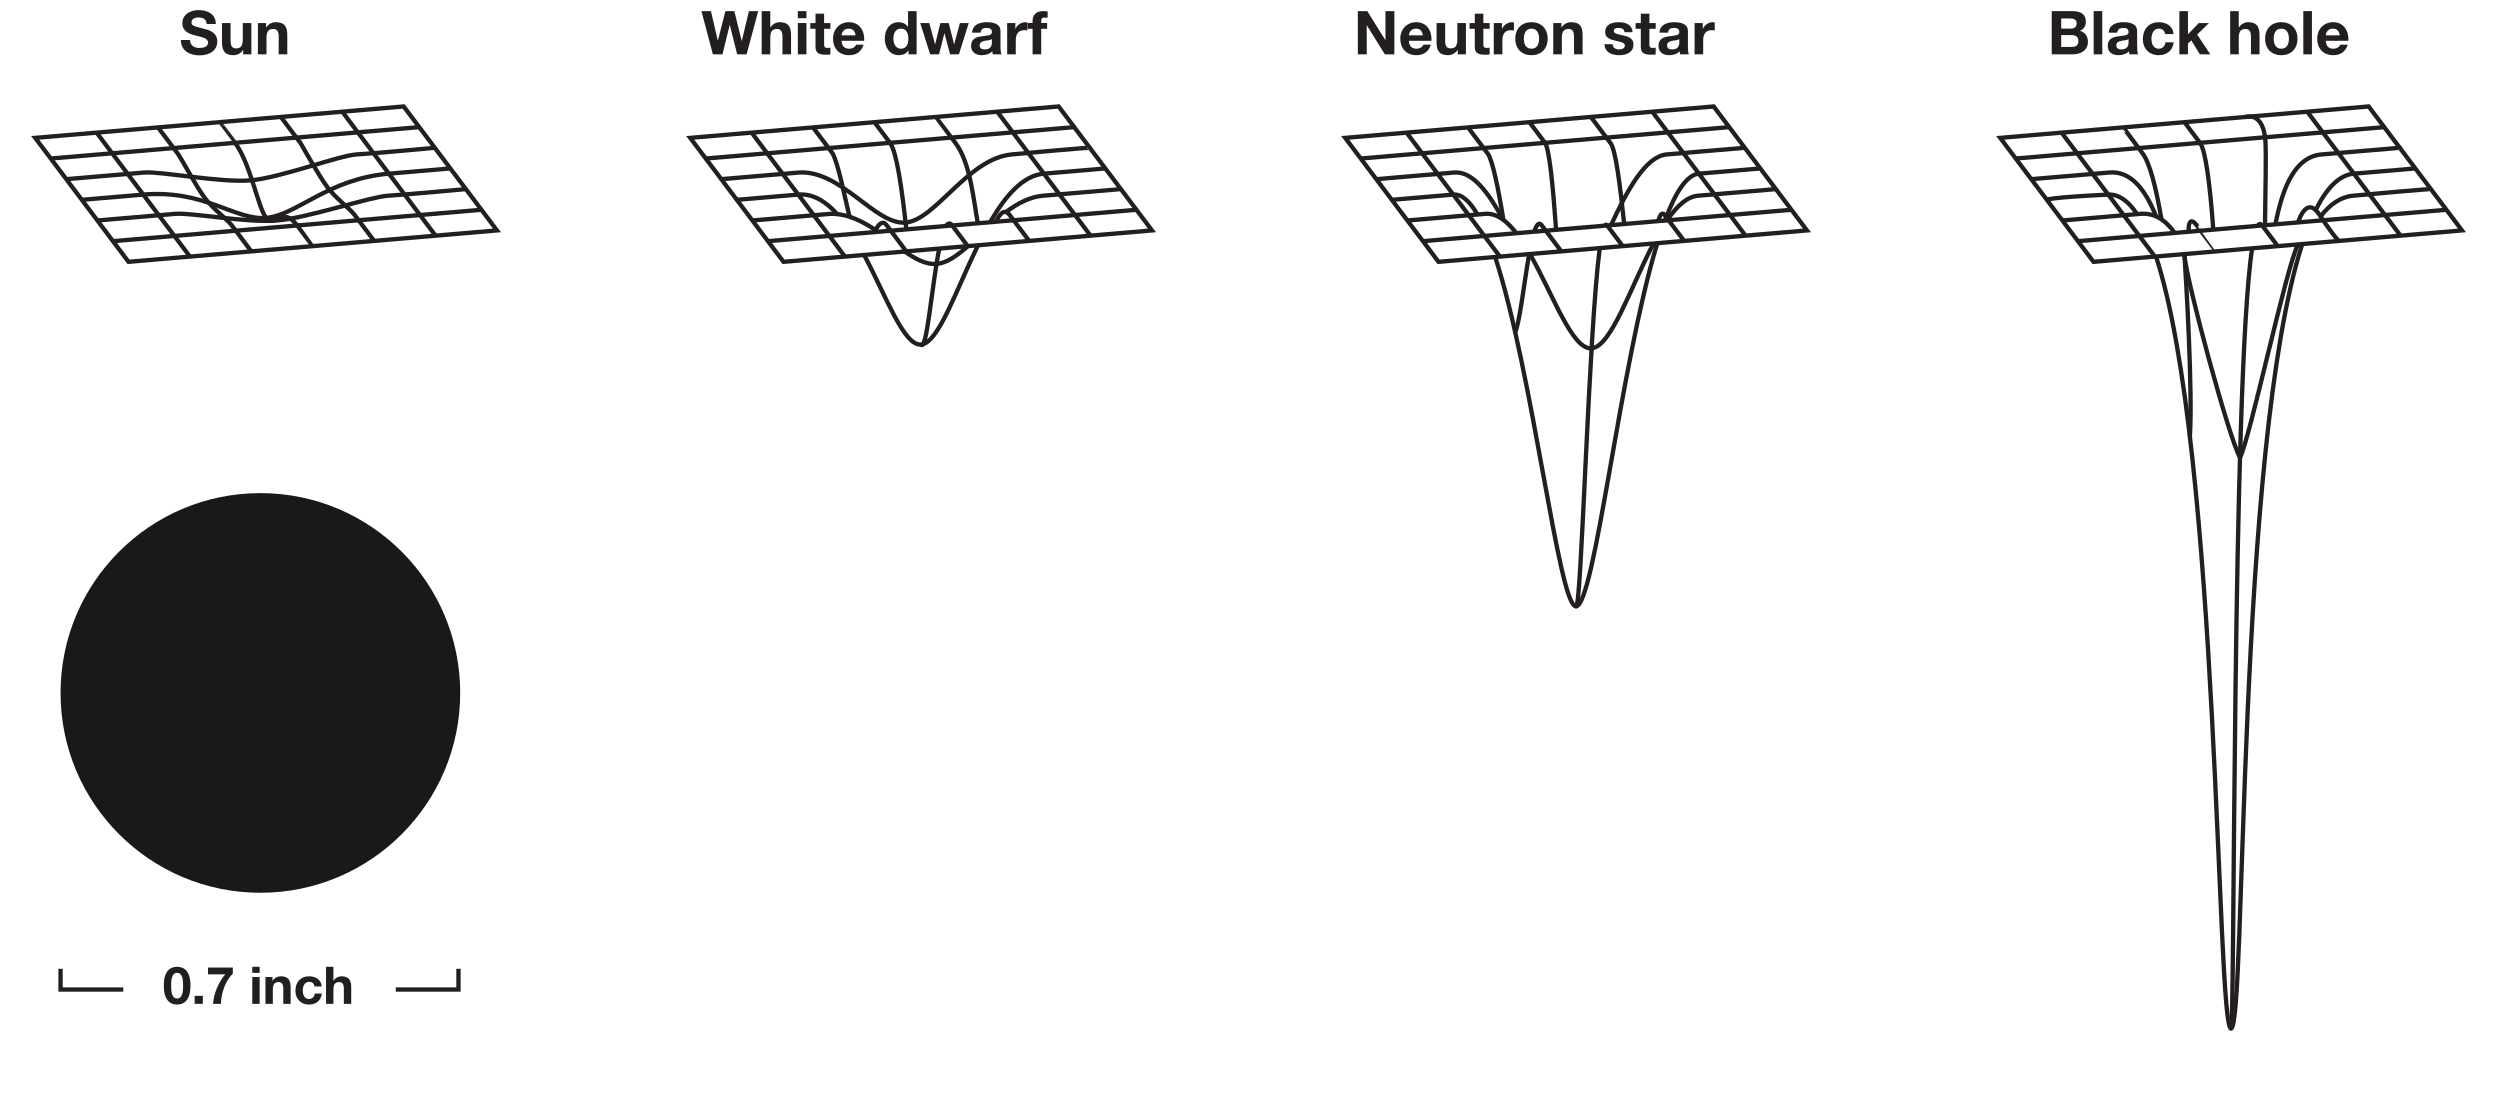 <?xml version="1.0" encoding="utf-8"?>
<!-- Generator: Adobe Illustrator 15.1.0, SVG Export Plug-In  -->
<!DOCTYPE svg PUBLIC "-//W3C//DTD SVG 1.1//EN" "http://www.w3.org/Graphics/SVG/1.1/DTD/svg11.dtd">
<svg version="1.1"
	 xmlns="http://www.w3.org/2000/svg" xmlns:xlink="http://www.w3.org/1999/xlink" xmlns:a="http://ns.adobe.com/AdobeSVGViewerExtensions/3.0/"
	 x="0px" y="0px" width="1156px" height="507px" viewBox="-14.391 -1.887 1156 507"
	 overflow="visible" enable-background="new -14.391 -1.887 1156 507" xml:space="preserve">
<defs>
</defs>
<polygon fill="none" stroke="#231F20" stroke-width="2" stroke-miterlimit="10" points="215.402,104.659 45.024,119.172 
	1.886,61.853 172.268,47.337 "/>
<polyline fill="none" stroke="#231F20" stroke-width="2" stroke-miterlimit="10" points="208.211,95.106 123.024,102.362 
	37.833,109.618 "/>
<path fill="none" stroke="#231F20" stroke-width="2" stroke-miterlimit="10" d="M201.027,85.553c0,0-27.575,2.554-36.016,3.065
	c-8.44,0.516-36.912,10.234-51.159,11.447s-39.591-3.716-47.2-3.068c-7.609,0.649-36.009,3.068-36.009,3.068"/>
<path fill="none" stroke="#231F20" stroke-width="2" stroke-miterlimit="10" d="M193.839,76c0,0-0.009,0-28.403,2.419
	c-28.396,2.418-42.543,19.237-56.793,20.453c-14.247,1.215-28.395-13.197-56.791-10.778s-28.396,2.419-28.396,2.419"/>
<path fill="none" stroke="#231F20" stroke-width="2" stroke-miterlimit="10" d="M186.649,66.446c0,0-27.803,2.619-36.019,3.066
	c-8.216,0.449-35.188,10.809-49.179,12c-13.98,1.188-41.562-4.272-49.175-3.622c-7.615,0.646-36.009,3.068-36.009,3.068"/>
<polyline fill="none" stroke="#231F20" stroke-width="2" stroke-miterlimit="10" points="179.458,56.894 94.264,64.149 
	9.077,71.406 "/>
<polyline fill="none" stroke="#231F20" stroke-width="2" stroke-miterlimit="10" points="143.868,49.756 165.436,78.419 
	187.005,107.078 "/>
<path fill="none" stroke="#231F20" stroke-width="2" stroke-miterlimit="10" d="M115.471,52.175l9.121,12.119
	c1.109,1.953,8.741,15.521,12.447,20.446s10.521,10.078,12.45,12.641l9.122,12.116"/>
<path fill="none" stroke="#231F20" stroke-width="2" stroke-miterlimit="10" d="M87.074,54.597c0,0,0.003,0,7.19,9.553
	c7.188,9.554,10.544,29.622,14.379,34.723c3.84,5.1,7.19-6.062,14.381,3.49s7.19,9.553,7.19,9.553"/>
<path fill="none" stroke="#231F20" stroke-width="2" stroke-miterlimit="10" d="M58.677,57.016l9.118,12.115
	c1.832,2.476,8.551,15.26,12.453,20.447c3.903,5.188,10.522,10.078,12.45,12.641l9.116,12.115"/>
<polyline fill="none" stroke="#231F20" stroke-width="2" stroke-miterlimit="10" points="30.284,59.435 51.852,88.094 
	73.42,116.753 "/>
<polygon fill="none" stroke="#231F20" stroke-width="2" stroke-miterlimit="10" points="518.274,104.659 347.893,119.172 
	304.755,61.853 475.136,47.337 "/>
<polyline fill="none" stroke="#231F20" stroke-width="2" stroke-miterlimit="10" points="511.083,95.106 425.899,102.362 
	340.702,109.618 "/>
<path fill="none" stroke="#231F20" stroke-width="2" stroke-miterlimit="10" d="M391.574,105.281
	c-6.646-4.628-13.875-8.487-22.047-8.284l-36.013,3.068"/>
<path fill="none" stroke="#231F20" stroke-width="2" stroke-miterlimit="10" d="M433.127,111.969
	c-4.981,4.399-9.729,7.766-14.419,8.169c-4.825,0.409-9.679-2.166-14.778-5.734"/>
<path fill="none" stroke="#231F20" stroke-width="2" stroke-miterlimit="10" d="M503.899,85.553c0,0-0.156-0.013-36.019,3.065
	c-6.159,0.528-11.819,3.566-17.109,7.557"/>
<path fill="none" stroke="#231F20" stroke-width="2" stroke-miterlimit="10" d="M372.74,97.128
	c-5.328-5.928-11.272-9.609-18.019-9.034c-28.397,2.419-28.397,2.419-28.397,2.419"/>
<path fill="none" stroke="#231F20" stroke-width="2" stroke-miterlimit="10" d="M437.849,111.509
	c-10.422,21.344-18.362,45.241-26.331,45.922c-7.979,0.679-15.919-21.868-26.341-41.44"/>
<path fill="none" stroke="#231F20" stroke-width="2" stroke-miterlimit="10" d="M496.708,76c0,0-0.007,0-28.4,2.419
	c-9.778,0.831-17.875,10.318-24.859,22.446"/>
<path fill="none" stroke="#231F20" stroke-width="2" stroke-miterlimit="10" d="M489.518,66.446c0,0,0.034-0.274-36.02,3.066
	c-20.415,1.894-35.188,30.328-49.172,31.519c-13.987,1.19-29.696-24.288-49.181-23.141l-36.01,3.068"/>
<polyline fill="none" stroke="#231F20" stroke-width="2" stroke-miterlimit="10" points="482.327,56.894 397.136,64.149 
	311.946,71.406 "/>
<polyline fill="none" stroke="#231F20" stroke-width="2" stroke-miterlimit="10" points="446.737,49.756 468.308,78.419 
	489.874,107.078 "/>
<path fill="none" stroke="#231F20" stroke-width="2" stroke-miterlimit="10" d="M446.105,100.638c1.775-3.544,3.772-6.26,6.26-3.257
	l9.118,12.116"/>
<path fill="none" stroke="#231F20" stroke-width="2" stroke-miterlimit="10" d="M418.342,52.175c0,0,0.02,0.094,9.119,12.119
	c6.919,9.144,8.372,26.894,10.297,37.043"/>
<path fill="none" stroke="#231F20" stroke-width="2" stroke-miterlimit="10" d="M423.083,102.6c0.868-1.359,1.803-1.581,2.815-0.237
	c7.185,9.553,7.185,9.553,7.185,9.553"/>
<path fill="none" stroke="#231F20" stroke-width="2" stroke-miterlimit="10" d="M411.518,157.431
	c2.581,3.432,4.94-27.021,8.402-44.394"/>
<path fill="none" stroke="#231F20" stroke-width="2" stroke-miterlimit="10" d="M389.946,54.597c0,0,0,0,7.19,9.553
	c3.135,4.163,5.534,21.435,7.572,40.028"/>
<path fill="none" stroke="#231F20" stroke-width="2" stroke-miterlimit="10" d="M390.417,104.497c1.606-2.841,3.3-4.66,5.15-2.278
	l9.115,12.115"/>
<path fill="none" stroke="#231F20" stroke-width="2" stroke-miterlimit="10" d="M361.549,57.016l9.121,12.115
	c2.594,5.122,5.21,18.438,7.747,29.2"/>
<polyline fill="none" stroke="#231F20" stroke-width="2" stroke-miterlimit="10" points="333.155,59.435 354.721,88.094 
	376.29,116.753 "/>
<polygon fill="none" stroke="#231F20" stroke-width="2" stroke-miterlimit="10" points="821.145,104.659 650.764,119.172 
	607.624,61.853 778.004,47.337 "/>
<polyline fill="none" stroke="#231F20" stroke-width="2" stroke-miterlimit="10" points="813.958,95.106 728.76,102.362 
	643.574,109.618 "/>
<path fill="none" stroke="#231F20" stroke-width="2" stroke-miterlimit="10" d="M686.929,106.131
	c-4.483-5.841-9.286-9.578-14.533-9.134c-20.991,1.79-36.013,3.068-36.013,3.068"/>
<path fill="none" stroke="#231F20" stroke-width="2" stroke-miterlimit="10" d="M750.179,110.703
	c-10.631,20.415-19.597,47.706-28.609,48.475c-8.997,0.766-17.888-24.993-28.509-43.597"/>
<path fill="none" stroke="#231F20" stroke-width="2" stroke-miterlimit="10" d="M806.767,85.553c0,0-15.237,1.297-36.016,3.065
	c-4.994,0.426-9.612,4.66-13.938,10.866"/>
<path fill="none" stroke="#231F20" stroke-width="2" stroke-miterlimit="10" d="M668.784,97.315
	c-3.531-6.135-7.26-9.557-11.194-9.222c-28.396,2.419-28.396,2.419-28.396,2.419"/>
<path fill="none" stroke="#231F20" stroke-width="2" stroke-miterlimit="10" d="M751.958,110.55
	c-17.266,56.416-28.916,167.356-37.578,167.906c-7.916,0.5-19.925-108.153-37.415-161.516"/>
<path fill="none" stroke="#231F20" stroke-width="2" stroke-miterlimit="10" d="M799.577,76c0,0,0,0-28.397,2.419
	c-5.681,0.484-10.903,8.746-15.706,21.668"/>
<path fill="none" stroke="#231F20" stroke-width="2" stroke-miterlimit="10" d="M680.699,99.753
	c-6.685-12.365-14.091-22.597-22.685-21.862c-21.24,1.81-36.012,3.068-36.012,3.068"/>
<path fill="none" stroke="#231F20" stroke-width="2" stroke-miterlimit="10" d="M792.385,66.446c0,0-15.234,1.297-36.012,3.066
	c-9.832,0.837-18.234,16.399-25.838,32.696"/>
<polyline fill="none" stroke="#231F20" stroke-width="2" stroke-miterlimit="10" points="785.195,56.894 700.007,64.149 
	614.811,71.406 "/>
<polyline fill="none" stroke="#231F20" stroke-width="2" stroke-miterlimit="10" points="749.608,49.756 771.179,78.419 
	792.742,107.078 "/>
<path fill="none" stroke="#231F20" stroke-width="2" stroke-miterlimit="10" d="M752.323,100.35c0.916-2.99,1.885-4.334,2.913-2.969
	c5.169,6.872,9.112,12.116,9.112,12.116"/>
<path fill="none" stroke="#231F20" stroke-width="2" stroke-miterlimit="10" d="M721.21,52.175c0,0,3.859,5.128,9.119,12.119
	c2.409,3.203,4.446,19.837,6.306,37.396"/>
<path fill="none" stroke="#231F20" stroke-width="2" stroke-miterlimit="10" d="M727.648,102.456
	c0.366-0.547,0.737-0.597,1.112-0.094c7.191,9.553,7.191,9.553,7.191,9.553"/>
<path fill="none" stroke="#231F20" stroke-width="2" stroke-miterlimit="10" d="M714.379,278.456
	c2.44,3.021,5.787-126.831,10.966-165.638"/>
<path fill="none" stroke="#231F20" stroke-width="2" stroke-miterlimit="10" d="M692.817,54.597c0,0,0,0,7.19,9.553
	c1.891,2.51,3.597,18.278,5.138,40.223"/>
<path fill="none" stroke="#231F20" stroke-width="2" stroke-miterlimit="10" d="M695.051,105.231
	c1.044-3.223,2.166-4.638,3.385-3.013c5.368,7.131,9.118,12.115,9.118,12.115"/>
<path fill="none" stroke="#231F20" stroke-width="2" stroke-miterlimit="10" d="M685.983,152.044
	c2.196-3.304,4.277-22.763,6.74-36.538"/>
<path fill="none" stroke="#231F20" stroke-width="2" stroke-miterlimit="10" d="M664.415,57.016c0,0,3.865,5.125,9.119,12.115
	c2.128,2.819,4.855,15.744,7.243,30.612"/>
<polyline fill="none" stroke="#231F20" stroke-width="2" stroke-miterlimit="10" points="636.018,59.435 657.589,88.094 
	679.162,116.753 "/>
<polygon fill="none" stroke="#231F20" stroke-width="2" stroke-miterlimit="10" points="1124.014,104.659 953.635,119.172 
	910.495,61.853 1080.876,47.337 "/>
<polyline fill="none" stroke="#231F20" stroke-width="2" stroke-miterlimit="10" points="1116.823,95.106 1031.632,102.362 
	946.445,109.618 "/>
<path fill="none" stroke="#231F20" stroke-width="2" stroke-miterlimit="10" d="M991.189,105.803
	c-4.194-5.95-9.385-9.362-15.925-8.806c-36.01,3.068-36.01,3.068-36.01,3.068"/>
<path fill="none" stroke="#231F20" stroke-width="2" stroke-miterlimit="10" d="M1109.635,85.553c0,0-0.303-0.216-36.012,3.065
	c-5.788,0.535-10.719,4.047-14.981,9.569"/>
<path fill="none" stroke="#231F20" stroke-width="2" stroke-miterlimit="10" d="M973.773,97.118
	c-3.978-6.037-8.403-9.262-13.312-9.024c-28.462,1.388-28.394,2.419-28.394,2.419"/>
<path fill="none" stroke="#231F20" stroke-width="2" stroke-miterlimit="10" d="M1050.176,110.946
	c-30.51,94.504-25.894,362.098-32.925,362.713c-6.679,0.355-5.429-267.582-34.719-356.954"/>
<path fill="none" stroke="#231F20" stroke-width="2" stroke-miterlimit="10" d="M1102.445,76c0,0-0.003,0-28.396,2.419
	c-6.781,0.574-12.628,6.634-17.688,16.859"/>
<path fill="none" stroke="#231F20" stroke-width="2" stroke-miterlimit="10" d="M982.611,98.216
	c-5.054-12.676-11.81-21.169-21.722-20.325c-36.013,3.068-36.013,3.068-36.013,3.068"/>
<path fill="none" stroke="#231F20" stroke-width="2" stroke-miterlimit="10" d="M1095.254,66.446c0,0,0.2,0.022-36.013,3.066
	c-12.234,1.031-18.031,14.6-21.478,32.328"/>
<polyline fill="none" stroke="#231F20" stroke-width="2" stroke-miterlimit="10" points="1088.067,56.894 1002.876,64.149 
	917.686,71.406 "/>
<polyline fill="none" stroke="#231F20" stroke-width="2" stroke-miterlimit="10" points="1052.479,49.756 1074.048,78.419 
	1095.614,107.078 "/>
<path fill="none" stroke="#231F20" stroke-width="2" stroke-miterlimit="10" d="M1048.167,100.95
	c2.672-7.169,5.922-9.562,9.938-3.569c8.432,12.601,9.116,12.116,9.116,12.116"/>
<path fill="none" stroke="#231F20" stroke-width="2" stroke-miterlimit="10" d="M1024.083,52.175c0,0,8.456-2.869,9.122,12.119
	c0.228,5.262,0.021,20.04-0.26,37.953"/>
<path fill="none" stroke="#231F20" stroke-width="2" stroke-miterlimit="10" d="M1029.57,102.534
	c0.647-1.05,1.335-1.141,2.062-0.172c7.19,9.553,7.19,9.553,7.19,9.553"/>
<path fill="none" stroke="#231F20" stroke-width="2" stroke-miterlimit="10" d="M1017.251,473.66
	c1.794,2.674,0.45-298.334,9.722-360.735"/>
<path fill="none" stroke="#231F20" stroke-width="2" stroke-miterlimit="10" d="M995.686,54.597c0,0,0,0,7.19,9.553
	c2.524,3.359,4.547,18.106,6.162,40.145"/>
<path fill="none" stroke="#231F20" stroke-width="2" stroke-miterlimit="10" d="M997.749,105.247
	c-0.419-3.406,0.54-7.031,3.559-3.028c9.125,12.112,9.119,12.115,9.119,12.115"/>
<path fill="none" stroke="#231F20" stroke-width="2" stroke-miterlimit="10" d="M967.286,57.016c0,0,0.175-0.022,9.119,12.115
	c3.362,4.557,6.215,16.022,8.662,30.44"/>
<polyline fill="none" stroke="#231F20" stroke-width="2" stroke-miterlimit="10" points="938.889,59.435 960.46,88.094 
	982.033,116.753 "/>
<path fill="none" stroke="#231F20" stroke-width="2" stroke-miterlimit="10" d="M995.686,115.959
	c0.815,11.734,20.665,84.944,25.69,93.706"/>
<path fill="none" stroke="#231F20" stroke-width="2" stroke-miterlimit="10" d="M1048.167,111.118
	c-5.568,11.223-22.3,90.304-26.79,98.547"/>
<path fill="none" stroke="#231F20" stroke-width="2" stroke-miterlimit="10" d="M995.686,115.959
	c0.815,11.734,3.875,63.359,2.521,84"/>
<g>
	<path fill="#231F20" d="M73.506,16.604c0,2.66,2.072,3.696,4.424,3.696c1.54,0,3.892-0.448,3.892-2.492
		c0-2.156-2.996-2.52-5.936-3.304c-2.968-0.784-5.964-1.932-5.964-5.684c0-4.088,3.864-6.048,7.476-6.048
		c4.172,0,8.008,1.82,8.008,6.44H81.15c-0.14-2.408-1.848-3.024-3.948-3.024c-1.4,0-3.024,0.588-3.024,2.268
		c0,1.54,0.952,1.736,5.964,3.024c1.456,0.364,5.936,1.288,5.936,5.824c0,3.668-2.884,6.412-8.316,6.412
		c-4.424,0-8.568-2.184-8.512-7.112H73.506z"/>
	<path fill="#231F20" d="M101.842,23.24h-3.78v-2.016h-0.084c-1.008,1.624-2.744,2.408-4.424,2.408c-4.228,0-5.292-2.38-5.292-5.964
		V8.764h3.976v8.176c0,2.38,0.7,3.556,2.548,3.556c2.156,0,3.08-1.204,3.08-4.144V8.764h3.976V23.24z"/>
	<path fill="#231F20" d="M104.866,8.764h3.78v2.016h0.084c1.008-1.624,2.744-2.408,4.424-2.408c4.228,0,5.292,2.38,5.292,5.964
		v8.904h-3.976v-8.176c0-2.38-0.7-3.556-2.548-3.556c-2.156,0-3.08,1.204-3.08,4.144v7.588h-3.976V8.764z"/>
</g>
<g>
	<path fill="#231F20" d="M330.839,23.24h-4.368l-3.388-13.608h-0.056l-3.332,13.608h-4.452l-5.292-19.992h4.396l3.164,13.608h0.056
		l3.472-13.608h4.116l3.416,13.776h0.056l3.276-13.776h4.312L330.839,23.24z"/>
	<path fill="#231F20" d="M337.811,3.249h3.976v7.532h0.084c1.008-1.624,2.744-2.408,4.228-2.408c4.228,0,5.292,2.38,5.292,5.964
		v8.904h-3.976v-8.176c0-2.38-0.7-3.556-2.548-3.556c-2.156,0-3.08,1.204-3.08,4.144v7.588h-3.976V3.249z"/>
	<path fill="#231F20" d="M358.502,6.524h-3.976V3.249h3.976V6.524z M354.526,8.764h3.976V23.24h-3.976V8.764z"/>
	<path fill="#231F20" d="M366.678,8.764h2.912v2.66h-2.912v7.168c0,1.344,0.336,1.68,1.68,1.68c0.42,0,0.812-0.028,1.232-0.112
		v3.108c-0.672,0.112-1.54,0.14-2.324,0.14c-2.436,0-4.564-0.56-4.564-3.444v-8.54h-2.408v-2.66h2.408v-4.34h3.976V8.764z"/>
	<path fill="#231F20" d="M374.77,16.968c0.112,2.52,1.344,3.668,3.556,3.668c1.596,0,2.884-0.98,3.136-1.876h3.5
		c-1.12,3.416-3.5,4.872-6.776,4.872c-4.564,0-7.392-3.136-7.392-7.616c0-4.34,2.996-7.644,7.392-7.644
		c4.928,0,7.308,4.144,7.028,8.596H374.77z M381.238,14.448c-0.364-2.016-1.232-3.08-3.164-3.08c-2.52,0-3.248,1.96-3.304,3.08
		H381.238z"/>
	<path fill="#231F20" d="M405.682,21.392h-0.056c-0.924,1.568-2.548,2.24-4.396,2.24c-4.368,0-6.496-3.752-6.496-7.756
		c0-3.892,2.156-7.504,6.412-7.504c1.708,0,3.388,0.728,4.284,2.156h0.056v-7.28h3.976V23.24h-3.78V21.392z M402.21,11.368
		c-2.604,0-3.5,2.24-3.5,4.62c0,2.268,1.036,4.648,3.5,4.648c2.632,0,3.416-2.296,3.416-4.676
		C405.626,13.608,404.786,11.368,402.21,11.368z"/>
	<path fill="#231F20" d="M429.005,23.24h-4.088l-2.576-9.716h-0.056l-2.464,9.716h-4.116l-4.592-14.476h4.2l2.66,9.828h0.056
		l2.408-9.828h3.864l2.464,9.8h0.056l2.66-9.8h4.088L429.005,23.24z"/>
	<path fill="#231F20" d="M435.082,13.216c0.224-3.724,3.556-4.844,6.804-4.844c2.884,0,6.356,0.644,6.356,4.116v7.532
		c0,1.316,0.14,2.632,0.504,3.22h-4.032c-0.14-0.448-0.252-0.924-0.28-1.4c-1.26,1.316-3.108,1.792-4.872,1.792
		c-2.744,0-4.928-1.372-4.928-4.34c0-3.276,2.464-4.06,4.928-4.396c2.436-0.364,4.704-0.28,4.704-1.904
		c0-1.708-1.176-1.96-2.576-1.96c-1.512,0-2.492,0.616-2.632,2.184H435.082z M444.265,16.156c-0.672,0.588-2.072,0.616-3.304,0.84
		c-1.232,0.252-2.352,0.672-2.352,2.128c0,1.484,1.148,1.848,2.436,1.848c3.108,0,3.22-2.464,3.22-3.332V16.156z"/>
	<path fill="#231F20" d="M451.321,8.764h3.78v2.688h0.056c0.728-1.82,2.688-3.08,4.62-3.08c0.28,0,0.616,0.056,0.868,0.14v3.696
		c-0.364-0.084-0.952-0.14-1.428-0.14c-2.912,0-3.92,2.1-3.92,4.648v6.524h-3.976V8.764z"/>
	<path fill="#231F20" d="M463.081,11.424h-2.38v-2.66h2.38v-1.12c0-2.548,1.596-4.396,4.844-4.396c0.7,0,1.428,0.084,2.1,0.112
		v2.968c-0.476-0.056-0.952-0.084-1.456-0.084c-1.064,0-1.512,0.448-1.512,1.652v0.868h2.744v2.66h-2.744V23.24h-3.976V11.424z"/>
</g>
<g>
	<path fill="#231F20" d="M613.475,3.249h4.368l8.344,13.412h0.056V3.249h4.116V23.24h-4.396l-8.316-13.384h-0.056V23.24h-4.116
		V3.249z"/>
	<path fill="#231F20" d="M637.079,16.968c0.112,2.52,1.344,3.668,3.556,3.668c1.596,0,2.884-0.98,3.136-1.876h3.5
		c-1.119,3.416-3.5,4.872-6.775,4.872c-4.564,0-7.392-3.136-7.392-7.616c0-4.34,2.996-7.644,7.392-7.644
		c4.928,0,7.308,4.144,7.028,8.596H637.079z M643.546,14.448c-0.364-2.016-1.232-3.08-3.164-3.08c-2.52,0-3.248,1.96-3.304,3.08
		H643.546z"/>
	<path fill="#231F20" d="M663.454,23.24h-3.78v-2.016h-0.084c-1.008,1.624-2.743,2.408-4.424,2.408c-4.228,0-5.292-2.38-5.292-5.964
		V8.764h3.977v8.176c0,2.38,0.699,3.556,2.548,3.556c2.156,0,3.08-1.204,3.08-4.144V8.764h3.976V23.24z"/>
	<path fill="#231F20" d="M671.517,8.764h2.912v2.66h-2.912v7.168c0,1.344,0.336,1.68,1.681,1.68c0.42,0,0.812-0.028,1.231-0.112
		v3.108c-0.672,0.112-1.54,0.14-2.324,0.14c-2.436,0-4.563-0.56-4.563-3.444v-8.54h-2.408v-2.66h2.408v-4.34h3.976V8.764z"/>
	<path fill="#231F20" d="M676.333,8.764h3.78v2.688h0.056c0.729-1.82,2.688-3.08,4.62-3.08c0.28,0,0.616,0.056,0.868,0.14v3.696
		c-0.364-0.084-0.952-0.14-1.428-0.14c-2.912,0-3.92,2.1-3.92,4.648v6.524h-3.977V8.764z"/>
	<path fill="#231F20" d="M693.75,8.372c4.563,0,7.504,3.024,7.504,7.644c0,4.592-2.94,7.616-7.504,7.616
		c-4.536,0-7.476-3.024-7.476-7.616C686.274,11.396,689.213,8.372,693.75,8.372z M693.75,20.636c2.716,0,3.528-2.324,3.528-4.62
		c0-2.324-0.812-4.648-3.528-4.648c-2.688,0-3.5,2.324-3.5,4.648C690.25,18.312,691.061,20.636,693.75,20.636z"/>
	<path fill="#231F20" d="M703.829,8.764h3.78v2.016h0.084c1.008-1.624,2.744-2.408,4.424-2.408c4.229,0,5.292,2.38,5.292,5.964
		v8.904h-3.976v-8.176c0-2.38-0.7-3.556-2.548-3.556c-2.156,0-3.08,1.204-3.08,4.144v7.588h-3.977V8.764z"/>
	<path fill="#231F20" d="M731.296,18.536c0.028,1.736,1.484,2.436,3.052,2.436c1.148,0,2.604-0.448,2.604-1.848
		c0-1.204-1.652-1.624-4.508-2.24c-2.296-0.504-4.592-1.316-4.592-3.864c0-3.696,3.191-4.648,6.3-4.648
		c3.164,0,6.076,1.064,6.384,4.62h-3.78c-0.111-1.54-1.288-1.96-2.716-1.96c-0.896,0-2.212,0.168-2.212,1.344
		c0,1.428,2.24,1.624,4.508,2.156c2.324,0.532,4.592,1.372,4.592,4.06c0,3.808-3.304,5.04-6.607,5.04
		c-3.36,0-6.636-1.26-6.805-5.096H731.296z"/>
	<path fill="#231F20" d="M748.292,8.764h2.912v2.66h-2.912v7.168c0,1.344,0.336,1.68,1.681,1.68c0.42,0,0.812-0.028,1.231-0.112
		v3.108c-0.672,0.112-1.54,0.14-2.324,0.14c-2.436,0-4.563-0.56-4.563-3.444v-8.54h-2.408v-2.66h2.408v-4.34h3.976V8.764z"/>
	<path fill="#231F20" d="M752.94,13.216c0.225-3.724,3.557-4.844,6.805-4.844c2.884,0,6.355,0.644,6.355,4.116v7.532
		c0,1.316,0.14,2.632,0.504,3.22h-4.032c-0.14-0.448-0.252-0.924-0.279-1.4c-1.261,1.316-3.108,1.792-4.872,1.792
		c-2.744,0-4.929-1.372-4.929-4.34c0-3.276,2.465-4.06,4.929-4.396c2.436-0.364,4.704-0.28,4.704-1.904
		c0-1.708-1.177-1.96-2.576-1.96c-1.512,0-2.492,0.616-2.632,2.184H752.94z M762.125,16.156c-0.672,0.588-2.072,0.616-3.305,0.84
		c-1.231,0.252-2.352,0.672-2.352,2.128c0,1.484,1.147,1.848,2.436,1.848c3.108,0,3.221-2.464,3.221-3.332V16.156z"/>
	<path fill="#231F20" d="M769.18,8.764h3.78v2.688h0.056c0.729-1.82,2.688-3.08,4.62-3.08c0.28,0,0.616,0.056,0.868,0.14v3.696
		c-0.364-0.084-0.952-0.14-1.428-0.14c-2.912,0-3.92,2.1-3.92,4.648v6.524h-3.977V8.764z"/>
</g>
<g>
	<path fill="#231F20" d="M934.322,3.249h9.408c3.808,0,6.384,1.232,6.384,4.956c0,1.96-0.979,3.332-2.716,4.172
		c2.437,0.7,3.668,2.576,3.668,5.068c0,4.06-3.443,5.796-7.056,5.796h-9.688V3.249z M938.718,11.34h4.452
		c1.54,0,2.688-0.7,2.688-2.38c0-1.904-1.456-2.296-3.023-2.296h-4.116V11.34z M938.718,19.824h4.704
		c1.735,0,3.248-0.56,3.248-2.632c0-2.044-1.288-2.856-3.164-2.856h-4.788V19.824z"/>
	<path fill="#231F20" d="M953.726,3.249h3.976V23.24h-3.976V3.249z"/>
	<path fill="#231F20" d="M960.669,13.216c0.225-3.724,3.557-4.844,6.805-4.844c2.884,0,6.355,0.644,6.355,4.116v7.532
		c0,1.316,0.14,2.632,0.504,3.22h-4.032c-0.14-0.448-0.252-0.924-0.279-1.4c-1.261,1.316-3.108,1.792-4.872,1.792
		c-2.744,0-4.928-1.372-4.928-4.34c0-3.276,2.464-4.06,4.928-4.396c2.436-0.364,4.704-0.28,4.704-1.904
		c0-1.708-1.177-1.96-2.576-1.96c-1.512,0-2.492,0.616-2.632,2.184H960.669z M969.854,16.156c-0.673,0.588-2.072,0.616-3.305,0.84
		c-1.231,0.252-2.352,0.672-2.352,2.128c0,1.484,1.147,1.848,2.436,1.848c3.108,0,3.221-2.464,3.221-3.332V16.156z"/>
	<path fill="#231F20" d="M986.766,13.86c-0.252-1.624-1.288-2.492-2.94-2.492c-2.548,0-3.388,2.576-3.388,4.704
		c0,2.072,0.812,4.564,3.304,4.564c1.849,0,2.912-1.176,3.164-2.94h3.836c-0.504,3.836-3.164,5.936-6.972,5.936
		c-4.368,0-7.308-3.08-7.308-7.42c0-4.508,2.688-7.84,7.392-7.84c3.416,0,6.552,1.792,6.804,5.488H986.766z"/>
	<path fill="#231F20" d="M993.345,3.249h3.976v10.724l5.013-5.208h4.704l-5.46,5.32l6.075,9.156h-4.815l-3.977-6.468l-1.54,1.484
		v4.984h-3.976V3.249z"/>
	<path fill="#231F20" d="M1016.836,3.249h3.977v7.532h0.084c1.008-1.624,2.744-2.408,4.228-2.408c4.229,0,5.292,2.38,5.292,5.964
		v8.904h-3.976v-8.176c0-2.38-0.7-3.556-2.548-3.556c-2.156,0-3.08,1.204-3.08,4.144v7.588h-3.977V3.249z"/>
	<path fill="#231F20" d="M1040.468,8.372c4.563,0,7.504,3.024,7.504,7.644c0,4.592-2.94,7.616-7.504,7.616
		c-4.536,0-7.476-3.024-7.476-7.616C1032.993,11.396,1035.932,8.372,1040.468,8.372z M1040.468,20.636
		c2.716,0,3.528-2.324,3.528-4.62c0-2.324-0.812-4.648-3.528-4.648c-2.688,0-3.5,2.324-3.5,4.648
		C1036.968,18.312,1037.78,20.636,1040.468,20.636z"/>
	<path fill="#231F20" d="M1050.661,3.249h3.976V23.24h-3.976V3.249z"/>
	<path fill="#231F20" d="M1061.048,16.968c0.112,2.52,1.344,3.668,3.556,3.668c1.597,0,2.884-0.98,3.136-1.876h3.5
		c-1.119,3.416-3.5,4.872-6.775,4.872c-4.564,0-7.393-3.136-7.393-7.616c0-4.34,2.996-7.644,7.393-7.644
		c4.928,0,7.308,4.144,7.027,8.596H1061.048z M1067.516,14.448c-0.364-2.016-1.231-3.08-3.164-3.08c-2.52,0-3.248,1.96-3.304,3.08
		H1067.516z"/>
</g>
<path opacity="0.9" d="M198.409,318.53c0,51.031-41.37,92.4-92.402,92.4c-51.028,0-92.398-41.369-92.398-92.4
	c0-51.029,41.37-92.399,92.398-92.399C157.039,226.13,198.409,267.5,198.409,318.53z"/>
<polyline fill="none" stroke="#231F20" stroke-width="2" stroke-miterlimit="10" points="42.609,455.674 13.609,455.674 
	13.609,455.215 13.609,446.075 "/>
<polyline fill="none" stroke="#231F20" stroke-width="2" stroke-miterlimit="10" points="197.609,446.075 197.609,455.215 
	197.609,455.674 168.609,455.674 "/>
<g>
	<path fill="#231F20" d="M67.489,445.153c3.36,0,6.192,2.112,6.192,8.665c0,6.696-2.832,8.809-6.192,8.809
		c-3.312,0-6.145-2.112-6.145-8.809C61.344,447.265,64.176,445.153,67.489,445.153z M67.489,459.818c2.784,0,2.784-4.104,2.784-6
		c0-1.752,0-5.856-2.784-5.856c-2.736,0-2.736,4.104-2.736,5.856C64.752,455.714,64.752,459.818,67.489,459.818z"/>
	<path fill="#231F20" d="M75.625,458.594h3.768v3.696h-3.768V458.594z"/>
	<path fill="#231F20" d="M93.265,448.417c-3.528,3.072-5.448,9.385-5.496,13.873h-3.648c0.384-4.969,2.448-9.793,5.64-13.633h-7.968
		v-3.169h11.473V448.417z"/>
	<path fill="#231F20" d="M105.673,447.961h-3.408v-2.809h3.408V447.961z M102.265,449.881h3.408v12.409h-3.408V449.881z"/>
	<path fill="#231F20" d="M108.36,449.881h3.24v1.729h0.072c0.864-1.393,2.353-2.064,3.792-2.064c3.625,0,4.537,2.04,4.537,5.112
		v7.633h-3.408v-7.009c0-2.04-0.601-3.048-2.185-3.048c-1.849,0-2.641,1.032-2.641,3.552v6.505h-3.408V449.881z"/>
	<path fill="#231F20" d="M131.042,454.25c-0.216-1.392-1.104-2.136-2.521-2.136c-2.185,0-2.904,2.208-2.904,4.032
		c0,1.776,0.696,3.912,2.832,3.912c1.584,0,2.496-1.008,2.713-2.52h3.288c-0.433,3.288-2.713,5.088-5.977,5.088
		c-3.744,0-6.265-2.641-6.265-6.36c0-3.864,2.304-6.721,6.337-6.721c2.928,0,5.616,1.536,5.832,4.704H131.042z"/>
	<path fill="#231F20" d="M136.368,445.153h3.408v6.457h0.072c0.864-1.393,2.353-2.064,3.624-2.064c3.625,0,4.537,2.04,4.537,5.112
		v7.633h-3.408v-7.009c0-2.04-0.601-3.048-2.185-3.048c-1.849,0-2.641,1.032-2.641,3.552v6.505h-3.408V445.153z"/>
</g>
</svg>
